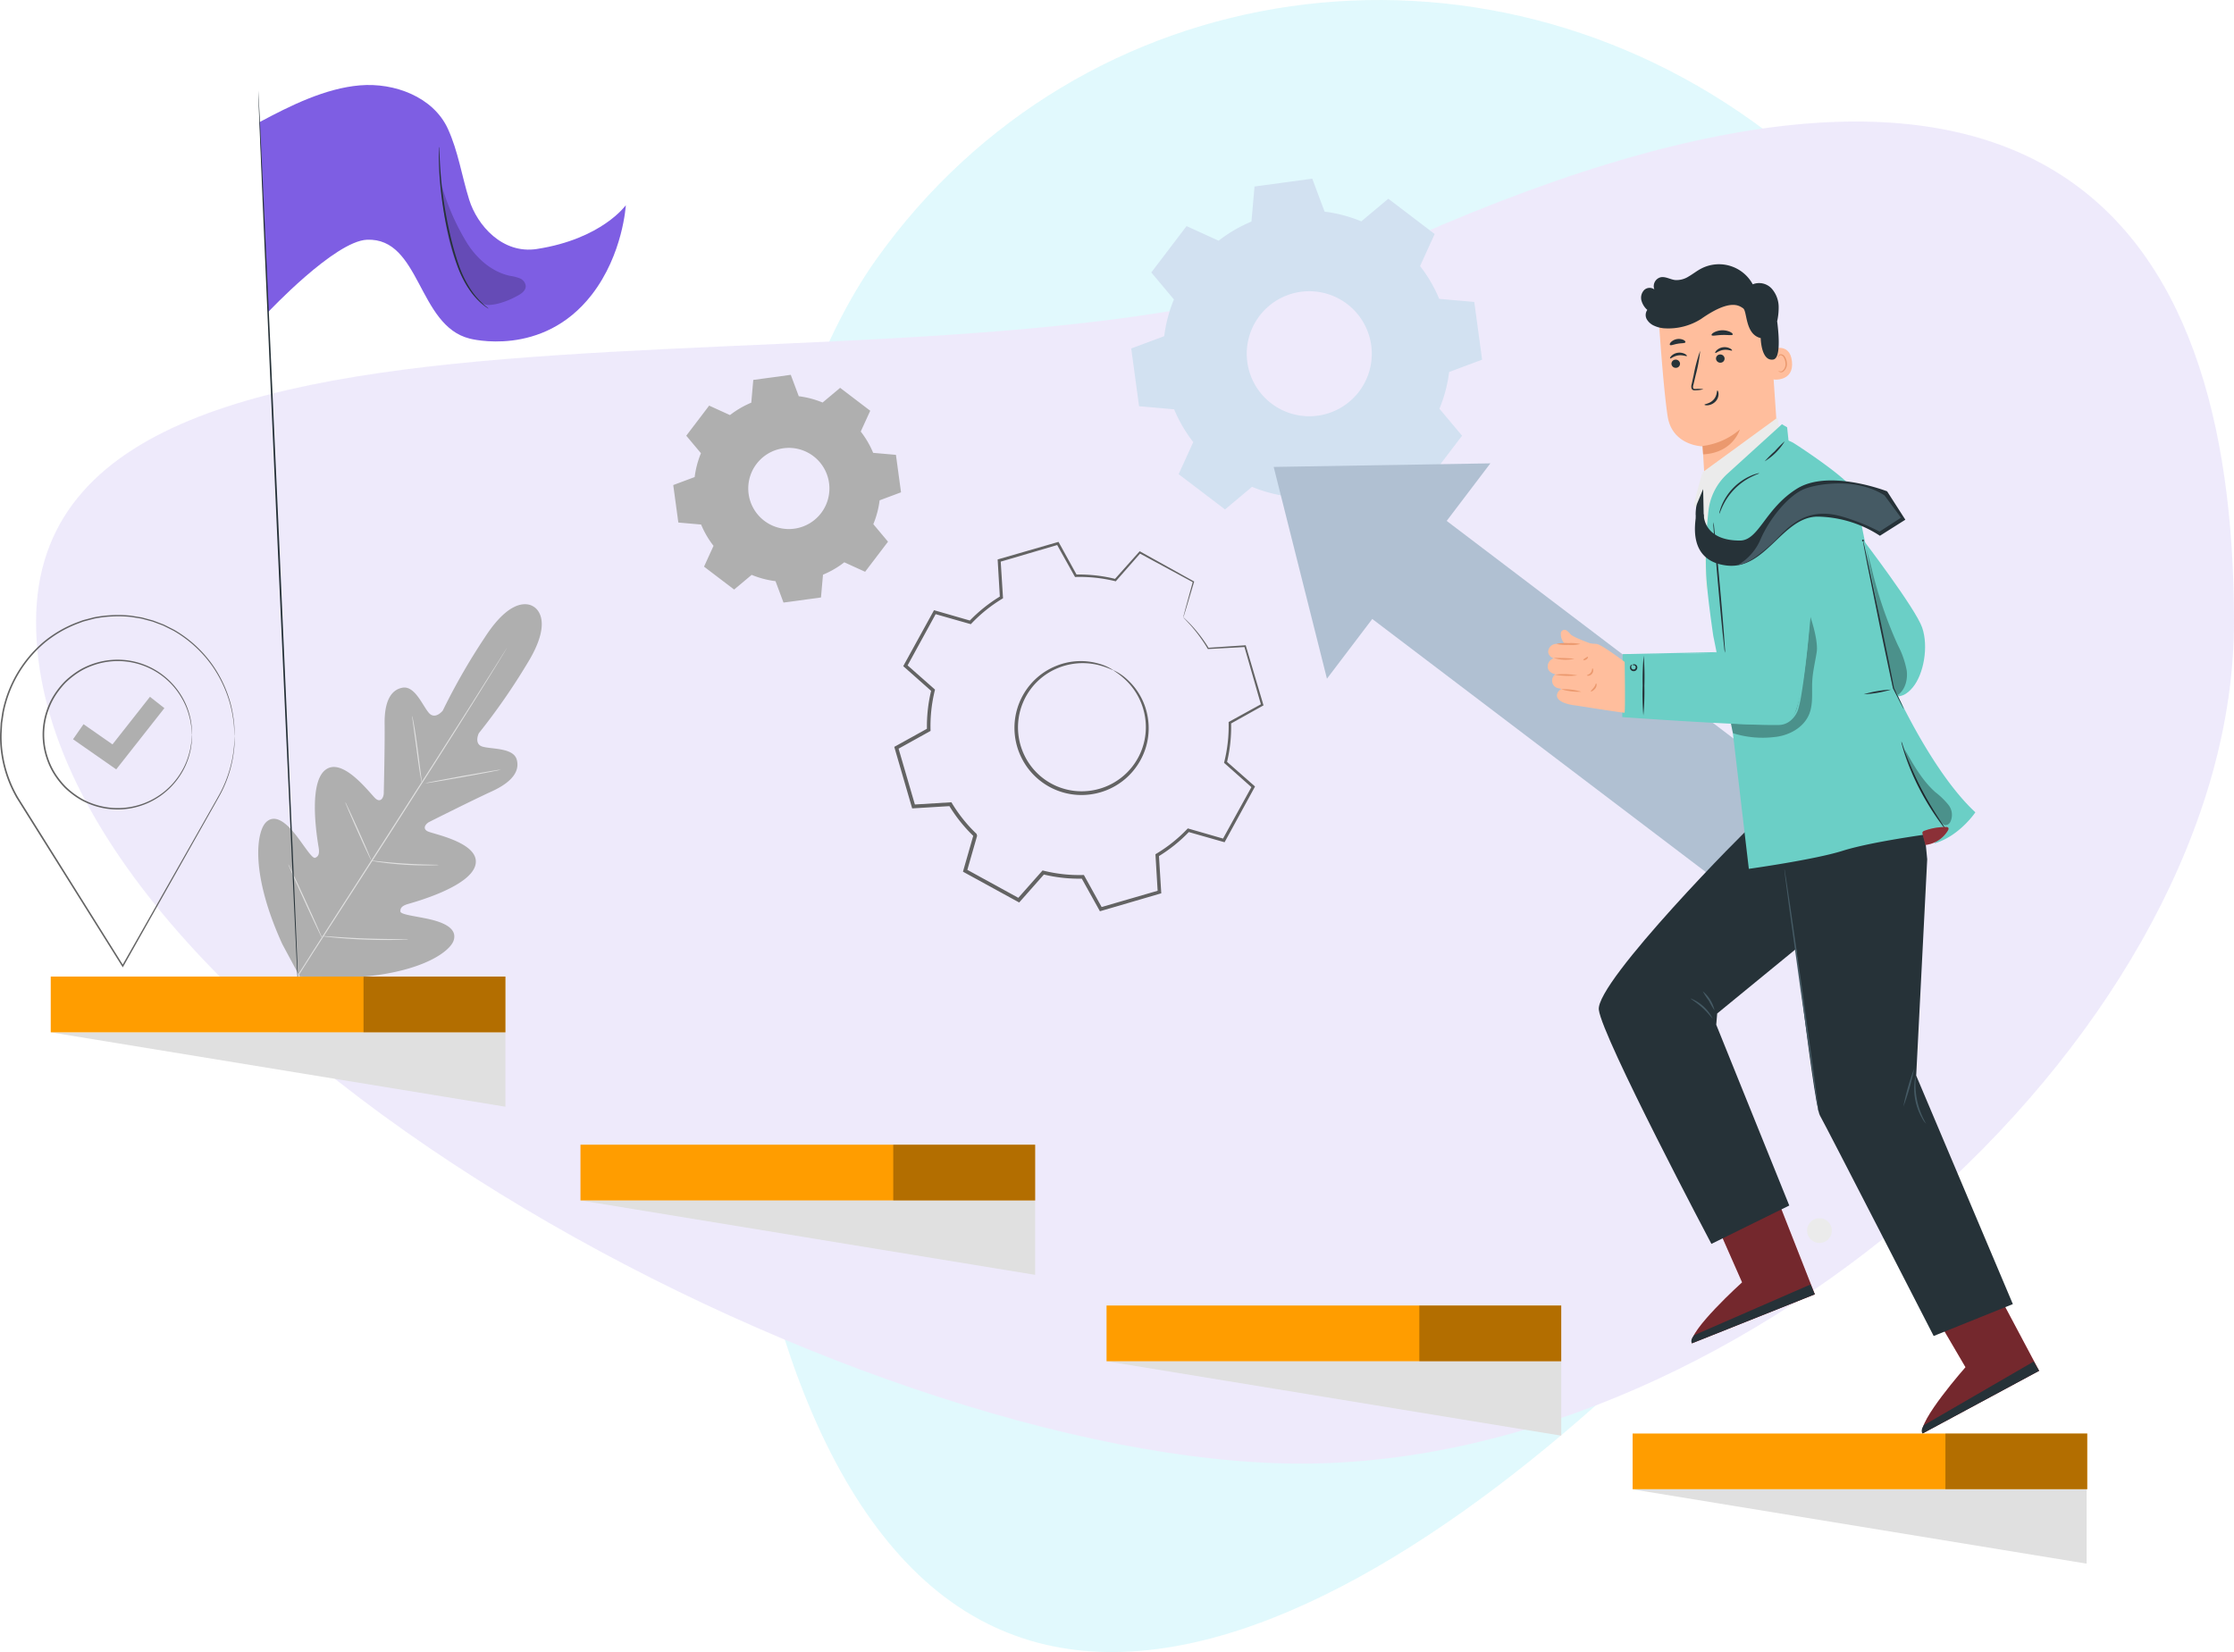 <svg xmlns="http://www.w3.org/2000/svg" xmlns:xlink="http://www.w3.org/1999/xlink" width="570.393" height="421.877" viewBox="0 0 570.393 421.877">
  <defs>
    <clipPath id="clip-path">
      <rect id="Rectángulo_351553" data-name="Rectángulo 351553" width="532.936" height="377.599" fill="none"/>
    </clipPath>
    <clipPath id="clip-path-4">
      <rect id="Rectángulo_351528" data-name="Rectángulo 351528" width="31.437" height="37.793" fill="none"/>
    </clipPath>
    <clipPath id="clip-path-5">
      <rect id="Rectángulo_351529" data-name="Rectángulo 351529" width="29.857" height="39.991" fill="none"/>
    </clipPath>
    <clipPath id="clip-path-6">
      <rect id="Rectángulo_351530" data-name="Rectángulo 351530" width="21.959" height="31.168" fill="none"/>
    </clipPath>
    <clipPath id="clip-path-7">
      <rect id="Rectángulo_351531" data-name="Rectángulo 351531" width="12.006" height="19.251" fill="none"/>
    </clipPath>
    <clipPath id="clip-path-8">
      <rect id="Rectángulo_351532" data-name="Rectángulo 351532" width="10.374" height="37.353" fill="none"/>
    </clipPath>
    <clipPath id="clip-path-9">
      <rect id="Rectángulo_351533" data-name="Rectángulo 351533" width="6.65" height="4.58" fill="none"/>
    </clipPath>
    <clipPath id="clip-path-11">
      <rect id="Rectángulo_351535" data-name="Rectángulo 351535" width="21.363" height="30.245" fill="none"/>
    </clipPath>
    <clipPath id="clip-path-13">
      <rect id="Rectángulo_351539" data-name="Rectángulo 351539" width="36.225" height="14.234" fill="none"/>
    </clipPath>
  </defs>
  <g id="Grupo_1035917" data-name="Grupo 1035917" transform="translate(-1079.32 8996.148)">
    <g id="Grupo_160943" data-name="Grupo 160943" transform="translate(1088.526 -8996.148)" opacity="0.13">
      <g id="Grupo_154652" data-name="Grupo 154652" transform="translate(0 0)">
        <g id="Grupo_154160" data-name="Grupo 154160">
          <g id="Grupo_66834" data-name="Grupo 66834">
            <path id="Trazado_132887" data-name="Trazado 132887" d="M735,523.341c-52.274,73.567-55.9,285.935,17.528,341.518s196.109-66.675,248.369-140.24S1036.01,546.379,962.588,490.8,787.262,449.783,735,523.341Z" transform="translate(-520.526 -457.039)" fill="#15d3ec"/>
            <path id="Trazado_132888" data-name="Trazado 132888" d="M652.737,598.276c0,102.732,208.154,214.938,322.984,214.938s238.2-112.205,238.2-214.938-48.448-172.3-218.017-94.4C893.754,550.794,652.737,495.546,652.737,598.276Z" transform="translate(-652.737 -439.46)" fill="#7e5ee3"/>
          </g>
        </g>
      </g>
    </g>
    <g id="Grupo_1035389" data-name="Grupo 1035389" transform="translate(1079.32 -8974.445)">
      <g id="Grupo_1035436" data-name="Grupo 1035436" clip-path="url(#clip-path)">
        <g id="Grupo_1035390" data-name="Grupo 1035390">
          <g id="Grupo_1035389-2" data-name="Grupo 1035389" clip-path="url(#clip-path)">
            <path id="Trazado_741404" data-name="Trazado 741404" d="M146.413,153.659s-4.849-3.971-12.462,7.819A162.3,162.3,0,0,0,123.2,180.2s-1.943,2.435-3.559.548-3.574-6.971-6.705-6.412c-3.249.579-4.649,3.995-4.577,9.233s-.192,16.719-.22,17.756c-.027,1.019-.758,2.45-2.065,1.34S97.6,191.72,93.142,195.4s-1.865,18.237-1.612,19.834-.119,2.23-.9,2.539-2.874-3.223-5.026-5.936-5.124-5.482-7.52-3.144-4.166,12.881,4.168,31.152l4.417,8.214,9.357.437c20.081-.287,28.852-6.4,29.94-9.565s-2.686-4.667-6.06-5.451-7.463-1.167-7.516-2,.359-1.443,1.911-1.9,15.821-4.337,17.236-9.944-10.538-7.874-12.1-8.581-.582-1.98.328-2.44c.926-.47,11.189-5.621,15.954-7.8s7.252-4.9,6.385-8.087c-.835-3.07-6.268-2.664-8.665-3.316s-1.028-3.451-1.028-3.451a162.467,162.467,0,0,0,12.317-17.726c7.4-11.928,1.578-14.649,1.578-14.649" transform="translate(-10.158 -20.425)" fill="#afafaf"/>
            <path id="Trazado_741405" data-name="Trazado 741405" d="M86.391,251.3c5.468-8.738,15.446-24.1,23.945-37.343s16.177-25.222,21.689-33.931l6.516-10.321,1.775-2.806.467-.726c.107-.162.168-.242.168-.242s-.044.09-.143.258l-.443.741c-.4.658-.983,1.611-1.728,2.833-1.5,2.46-3.7,6-6.439,10.371-5.468,8.738-13.122,20.744-21.618,33.979s-18.5,28.586-24.016,37.3" transform="translate(-11.532 -22.149)" fill="#e0e0e0"/>
            <path id="Trazado_741406" data-name="Trazado 741406" d="M121.44,185.952a3.015,3.015,0,0,1,.17.653c.092.424.208,1.04.343,1.8.269,1.527.586,3.644.893,5.987.3,2.312.562,4.4.765,6,.1.72.179,1.327.243,1.816a3.029,3.029,0,0,1,.063.671,2.972,2.972,0,0,1-.174-.652c-.091-.424-.207-1.041-.334-1.8-.254-1.529-.542-3.651-.85-5.993-.311-2.308-.593-4.4-.808-5.993-.1-.72-.185-1.327-.253-1.815a2.987,2.987,0,0,1-.058-.672" transform="translate(-16.21 -24.822)" fill="#e0e0e0"/>
            <path id="Trazado_741407" data-name="Trazado 741407" d="M125.264,205.242c-.014-.079,4.322-.925,9.685-1.888s9.722-1.683,9.737-1.6-4.322.925-9.686,1.889-9.722,1.682-9.736,1.6" transform="translate(-16.721 -26.93)" fill="#e0e0e0"/>
            <path id="Trazado_741408" data-name="Trazado 741408" d="M109.147,228.558a3.117,3.117,0,0,1,.688.039l1.861.2c1.571.164,3.742.382,6.145.534s4.586.224,6.165.26l1.871.044a3.155,3.155,0,0,1,.686.049,3.127,3.127,0,0,1-.685.063c-.442.022-1.082.042-1.873.049-1.582.016-3.77-.018-6.182-.176s-4.585-.4-6.152-.62c-.783-.112-1.417-.209-1.852-.289a3.114,3.114,0,0,1-.672-.151" transform="translate(-14.57 -30.508)" fill="#e0e0e0"/>
            <path id="Trazado_741409" data-name="Trazado 741409" d="M101.742,211.384a2.714,2.714,0,0,1,.31.556l.747,1.561c.62,1.323,1.457,3.159,2.366,5.194s1.717,3.885,2.288,5.229l.663,1.6a2.675,2.675,0,0,1,.207.6,2.7,2.7,0,0,1-.31-.556l-.747-1.561c-.62-1.323-1.457-3.159-2.366-5.195s-1.717-3.885-2.288-5.229l-.663-1.6a2.707,2.707,0,0,1-.207-.6" transform="translate(-13.581 -28.217)" fill="#e0e0e0"/>
            <path id="Trazado_741410" data-name="Trazado 741410" d="M84.958,229.685a4.385,4.385,0,0,1,.39.716c.251.52.575,1.191.965,2,.8,1.691,1.894,4.036,3.084,6.633s2.252,4.956,3.008,6.67l.881,2.035a4.394,4.394,0,0,1,.287.763,4.434,4.434,0,0,1-.39-.716l-.964-2c-.8-1.691-1.9-4.036-3.085-6.634s-2.251-4.955-3.007-6.669l-.882-2.035a4.392,4.392,0,0,1-.287-.763" transform="translate(-11.34 -30.66)" fill="#e0e0e0"/>
            <path id="Trazado_741411" data-name="Trazado 741411" d="M94.809,250.807a5,5,0,0,1,.873.027L98.05,251c2,.137,4.763.315,7.819.426s5.825.147,7.829.156l2.374.013a5.06,5.06,0,0,1,.872.037,5,5,0,0,1-.869.075c-.561.029-1.372.06-2.375.08-2.006.043-4.781.044-7.842-.072s-5.826-.322-7.824-.511c-1-.1-1.806-.185-2.363-.257a5.052,5.052,0,0,1-.861-.139" transform="translate(-12.656 -33.478)" fill="#e0e0e0"/>
            <path id="Trazado_741412" data-name="Trazado 741412" d="M59.9,187.129a24.9,24.9,0,0,1-.243,4.272,31.046,31.046,0,0,1-3.894,11.466l-.091-.158h.189l-.089.158L31.5,245.909l-.152.269-.165-.263L5.528,204.989c-.432-.691-.863-1.379-1.261-2.015l-.2-.313h.37l-.177.307A31.451,31.451,0,0,1,.4,192.158a29.933,29.933,0,0,1-.385-5.625q.075-1.4.152-2.784.207-1.374.413-2.735a31.558,31.558,0,0,1,10.473-17.908,30.354,30.354,0,0,1,8.442-4.961l1.116-.416.555-.207.57-.152L24,156.781a31.535,31.535,0,0,1,4.521-.548,30.425,30.425,0,0,1,4.4.079c.717.057,1.418.212,2.118.312l1.042.168c.342.072.676.176,1.011.262l1.987.538,1.882.717c.309.122.623.228.922.362l.876.438,1.718.869a31.1,31.1,0,0,1,9.967,9.2,31.654,31.654,0,0,1,4.342,9.291,28.111,28.111,0,0,1,.764,3.671,20.171,20.171,0,0,1,.29,2.73q.039,1.1.059,1.686c.01.38.006.574.006.574s-.023-.194-.048-.574-.055-.951-.1-1.682a21.1,21.1,0,0,0-.328-2.717,28.7,28.7,0,0,0-.8-3.646,31.784,31.784,0,0,0-4.377-9.2,30.958,30.958,0,0,0-9.922-9.08l-1.7-.854-.868-.432c-.3-.131-.608-.235-.914-.354l-1.866-.705-1.967-.525c-.332-.084-.662-.186-1-.256l-1.031-.163c-.692-.1-1.386-.248-2.1-.3a30.137,30.137,0,0,0-4.35-.066,31.294,31.294,0,0,0-4.468.552l-2.233.587-.563.151-.548.205-1.1.413a30.044,30.044,0,0,0-8.33,4.915A31.206,31.206,0,0,0,.97,181.089q-.2,1.344-.406,2.7-.073,1.37-.147,2.75A29.544,29.544,0,0,0,.8,192.094a31.088,31.088,0,0,0,3.819,10.67l.179.307H4.439l.173-.311,1.262,2.014L31.5,245.721l-.316.007,24.41-42.964.091.156h-.19l.091-.158a31.4,31.4,0,0,0,3.966-11.376c.2-1.381.256-2.45.3-3.167.013-.351.023-.62.029-.814s.02-.276.02-.276" transform="translate(0 -20.847)" fill="#636363"/>
            <path id="Trazado_741413" data-name="Trazado 741413" d="M50.689,188.549a1.743,1.743,0,0,1-.036-.307c-.016-.223-.036-.52-.063-.9-.013-.2-.027-.42-.042-.662s-.079-.505-.122-.791a13.873,13.873,0,0,0-.4-1.954,18.11,18.11,0,0,0-2.1-5.021,18.8,18.8,0,0,0-22.562-8.066,19.6,19.6,0,0,0-2.451,1.071,19.6,19.6,0,0,0-2.3,1.475,21.11,21.11,0,0,0-2.133,1.8,21.294,21.294,0,0,0-1.844,2.171,18.177,18.177,0,0,0-2.694,5.163,18.594,18.594,0,0,0-.031,11.842,18.167,18.167,0,0,0,2.668,5.178,21.3,21.3,0,0,0,1.834,2.181,21.145,21.145,0,0,0,2.124,1.816,19.621,19.621,0,0,0,2.3,1.486,19.619,19.619,0,0,0,2.445,1.084,18.85,18.85,0,0,0,22.6-7.954,18.14,18.14,0,0,0,2.121-5.009,13.962,13.962,0,0,0,.406-1.951c.044-.285.1-.548.126-.79s.031-.462.045-.662c.029-.379.051-.677.068-.9a1.713,1.713,0,0,1,.037-.307,1.687,1.687,0,0,1,0,.308c-.007.224-.016.523-.028.9-.008.2-.016.423-.025.666s-.068.509-.107.8a13.446,13.446,0,0,1-.372,1.973,17.965,17.965,0,0,1-2.08,5.087,19.088,19.088,0,0,1-12.873,9.02,19.17,19.17,0,0,1-10.055-.831,20.083,20.083,0,0,1-2.5-1.1,20.079,20.079,0,0,1-2.348-1.511,21.469,21.469,0,0,1-2.171-1.85,21.578,21.578,0,0,1-1.875-2.224A18.529,18.529,0,0,1,13.53,194.5a18.965,18.965,0,0,1,.031-12.1,18.542,18.542,0,0,1,2.758-5.271,21.572,21.572,0,0,1,1.886-2.214,21.663,21.663,0,0,1,2.181-1.839,20.041,20.041,0,0,1,2.355-1.5,19.929,19.929,0,0,1,2.5-1.087,19.161,19.161,0,0,1,10.058-.781A19.1,19.1,0,0,1,48.131,178.8a17.967,17.967,0,0,1,2.054,5.1,13.6,13.6,0,0,1,.362,1.976c.036.289.083.554.1.8s.016.465.022.666c.01.381.017.68.023.9a1.761,1.761,0,0,1-.006.308" transform="translate(-1.676 -22.61)" fill="#636363"/>
            <path id="Trazado_741414" data-name="Trazado 741414" d="M32.544,198.837l-11.025-7.692L24.2,187.3l7.392,5.157L41.159,180.3l3.685,2.9Z" transform="translate(-2.872 -24.068)" fill="#afafaf"/>
            <path id="Trazado_741415" data-name="Trazado 741415" d="M382.694,36.03a36.49,36.49,0,0,1,9.377,2.476l6.892-5.775L410.8,41.741l-3.73,8.182a36.488,36.488,0,0,1,4.887,8.379l8.955.789,2,14.743-8.419,3.147a36.376,36.376,0,0,1-2.477,9.377l5.776,6.893-9.009,11.837-8.183-3.729a36.478,36.478,0,0,1-8.38,4.885l-.788,8.955-14.745,2-3.146-8.42a36.429,36.429,0,0,1-9.377-2.477l-6.894,5.777-11.838-9.011,3.731-8.183a36.538,36.538,0,0,1-4.885-8.378l-8.954-.79-2-14.743,8.42-3.146a36.391,36.391,0,0,1,2.477-9.378l-5.776-6.893,9.009-11.837,8.183,3.73a36.435,36.435,0,0,1,8.38-4.886l.788-8.954,14.743-2Zm-4.422,20.33A15.963,15.963,0,1,0,394.3,68.569,15.967,15.967,0,0,0,378.272,56.36" transform="translate(-44.494 -3.686)" fill="#d2e1f1" fill-rule="evenodd"/>
            <path id="Trazado_741416" data-name="Trazado 741416" d="M230.425,90.882a23.687,23.687,0,0,1,6.086,1.607l4.474-3.749,7.685,5.849L246.249,99.9a23.652,23.652,0,0,1,3.171,5.439l5.813.512,1.3,9.57-5.465,2.043a23.608,23.608,0,0,1-1.608,6.087l3.749,4.475-5.848,7.684-5.312-2.421a23.654,23.654,0,0,1-5.44,3.171l-.511,5.813-9.572,1.3-2.042-5.466a23.65,23.65,0,0,1-6.087-1.608l-4.475,3.749-7.685-5.849,2.422-5.312a23.714,23.714,0,0,1-3.171-5.439l-5.812-.512-1.3-9.571,5.466-2.042a23.616,23.616,0,0,1,1.608-6.087l-3.75-4.475,5.848-7.684L212.86,95.7a23.7,23.7,0,0,1,5.44-3.171l.511-5.812,9.57-1.3Zm-2.871,13.2A10.362,10.362,0,1,0,237.961,112a10.365,10.365,0,0,0-10.407-7.925" transform="translate(-26.48 -11.402)" fill="#afafaf" fill-rule="evenodd"/>
            <path id="Trazado_741417" data-name="Trazado 741417" d="M324.144,172.093a12.653,12.653,0,0,1,3.46,2.288,16.673,16.673,0,0,1,5.364,9.86,16.873,16.873,0,0,1-.593,7.856,17.142,17.142,0,0,1-4.947,7.571,17.153,17.153,0,0,1-9.082,4.152,17.085,17.085,0,0,1-17.842-9.786,17.154,17.154,0,0,1-1.379-9.891,17.135,17.135,0,0,1,3.727-8.242,16.884,16.884,0,0,1,6.307-4.721,16.67,16.67,0,0,1,11.2-.774,12.658,12.658,0,0,1,3.788,1.688c-.049.108-1.326-.685-3.883-1.326a16.691,16.691,0,0,0-10.826,1.033A16.355,16.355,0,0,0,300,184.277a16.355,16.355,0,0,0,1.359,9.359,16.22,16.22,0,0,0,16.863,9.25A16.358,16.358,0,0,0,326.843,199a16.358,16.358,0,0,0,5.453-14.661,16.69,16.69,0,0,0-4.947-9.687c-1.914-1.813-3.269-2.462-3.205-2.562" transform="translate(-39.899 -22.663)" fill="#636363"/>
            <path id="Trazado_741418" data-name="Trazado 741418" d="M337.288,153.911a3.6,3.6,0,0,1,.128-.574c.112-.423.261-.991.455-1.726l1.864-6.807.074.177-13.726-7.427.3-.052-6.22,7.086-.112.127-.167-.041a38.206,38.206,0,0,0-10.039-1.062l-.191.006-.094-.168-4.6-8.236.4.162-14.971,4.4.271-.386c.184,2.914.386,6.125.593,9.415l.015.24-.206.125a37.968,37.968,0,0,0-7.843,6.312l-.172.182-.243-.069-9.068-2.583.493-.205L266.734,166.5l-.1-.549,7.066,6.242.206.183-.066.269a38.086,38.086,0,0,0-1.082,9.993l.008.281-.247.138-8.247,4.58.224-.542c1.385,4.743,2.869,9.827,4.374,14.981l-.488-.343,9.417-.576.29-.017.15.249a37.877,37.877,0,0,0,6.28,7.831l0,0,0,0c.059.215-.129-.478.132.482l0,.01-.005.017-.01.036-.021.071-.041.143-.082.285-.163.571-.327,1.139-.652,2.273-1.295,4.52-.23-.553,13.683,7.509-.585.1,6.251-7.059.19-.214.276.068a37.752,37.752,0,0,0,9.991,1.1l.283-.007.136.247,4.57,8.252-.528-.217,14.986-4.352-.317.451q-.287-4.792-.563-9.416l-.016-.262.224-.134A37.82,37.82,0,0,0,338.273,208l.174-.182.242.069,9.059,2.611-.46.192,7.535-13.668.079.452-7.047-6.267-.156-.139.05-.2a38.076,38.076,0,0,0,1.122-10.025l0-.192.166-.092,8.264-4.548-.134.328c-1.666-5.812-3.086-10.763-4.3-15l.22.154-9.419.514-.094.005-.048-.08A39.694,39.694,0,0,0,339,155.764l-1.287-1.389a3.874,3.874,0,0,1-.422-.464,4.717,4.717,0,0,1,.478.408c.3.287.765.723,1.347,1.338a37.043,37.043,0,0,1,4.672,6.11l-.142-.075,9.412-.634.171-.011.049.166c1.252,4.228,2.716,9.167,4.433,14.964l.064.217-.2.112-8.233,4.6.162-.283a38.57,38.57,0,0,1-1.084,10.206l-.106-.341,7.077,6.232.22.194-.141.258-7.48,13.7-.153.28-.308-.088-9.068-2.58.415-.113a38.633,38.633,0,0,1-8.017,6.448l.207-.4q.289,4.625.586,9.416l.023.353-.341.1-14.976,4.383-.351.1-.178-.321-4.583-8.245.418.239a38.674,38.674,0,0,1-10.239-1.113l.465-.146-6.245,7.066-.251.284-.334-.183-13.687-7.5-.336-.185.106-.368,1.295-4.52.651-2.274.327-1.139.163-.571.082-.285.041-.142.02-.072.01-.036.005-.018,0-.009c.262.959.072.265.129.478h0l0,0a38.767,38.767,0,0,1-6.438-8.031l.439.23-9.416.572-.381.023-.107-.367-4.36-14.985-.1-.362.328-.182,8.254-4.57-.239.417a38.929,38.929,0,0,1,1.125-10.234l.14.451-7.053-6.256-.269-.237.172-.313,7.523-13.674.165-.3.328.094,9.06,2.611-.414.113a38.708,38.708,0,0,1,8.033-6.421l-.191.364c-.194-3.291-.384-6.5-.556-9.417l-.018-.3.29-.083,14.992-4.333.263-.075.132.238,4.554,8.262-.283-.162a38.547,38.547,0,0,1,10.19,1.146l-.278.087,6.277-7.035.13-.147.17.094,13.639,7.585.108.06-.035.117c-.868,2.907-1.537,5.147-2,6.7-.227.737-.4,1.3-.534,1.729a4.483,4.483,0,0,1-.205.593" transform="translate(-35.172 -17.973)" fill="#636363"/>
            <path id="Trazado_741419" data-name="Trazado 741419" d="M388.9,166.491l-13.6-54.073,55.325-.914Z" transform="translate(-50.098 -14.884)" fill="#b0c0d2"/>
            <rect id="Rectángulo_351526" data-name="Rectángulo 351526" width="31.438" height="127.135" transform="translate(344.845 132.167) rotate(-52.806)" fill="#b0c0d2"/>
          </g>
        </g>
        <g id="Grupo_1035410" data-name="Grupo 1035410">
          <g id="Grupo_1035409" data-name="Grupo 1035409" clip-path="url(#clip-path)">
            <path id="Trazado_741420" data-name="Trazado 741420" d="M504.317,333.513l7.027,15.933s-13.836,12.5-12.824,15.566L529.905,352.5l-9.931-25.276Z" transform="translate(-66.538 -43.679)" fill="#e8505b"/>
            <g id="Grupo_1035393" data-name="Grupo 1035393" transform="translate(431.93 283.541)" opacity="0.5">
              <g id="Grupo_1035392" data-name="Grupo 1035392">
                <g id="Grupo_1035391" data-name="Grupo 1035391" clip-path="url(#clip-path-4)">
                  <path id="Trazado_741421" data-name="Trazado 741421" d="M504.317,333.513l7.027,15.933s-13.836,12.5-12.824,15.566L529.905,352.5l-9.931-25.276Z" transform="translate(-498.468 -327.22)"/>
                </g>
              </g>
            </g>
            <path id="Trazado_741422" data-name="Trazado 741422" d="M529.89,356l-1.1-2.509-29.679,12.939s-1.155,1.165-.6,2.087Z" transform="translate(-66.524 -47.187)" fill="#263238"/>
            <path id="Trazado_741423" data-name="Trazado 741423" d="M568.649,359.293l8.8,15.03s-12.322,13.989-10.967,16.925l29.754-16.011-12.746-23.98Z" transform="translate(-75.603 -46.888)" fill="#e8505b"/>
            <g id="Grupo_1035396" data-name="Grupo 1035396" transform="translate(490.772 304.369)" opacity="0.5">
              <g id="Grupo_1035395" data-name="Grupo 1035395">
                <g id="Grupo_1035394" data-name="Grupo 1035394" clip-path="url(#clip-path-5)">
                  <path id="Trazado_741424" data-name="Trazado 741424" d="M568.649,359.293l8.8,15.03s-12.322,13.989-10.967,16.925l29.754-16.011-12.746-23.98Z" transform="translate(-566.375 -351.257)"/>
                </g>
              </g>
            </g>
            <path id="Trazado_741425" data-name="Trazado 741425" d="M596.216,378.567l-1.38-2.366-28.011,16.236s-1.016,1.289-.363,2.141Z" transform="translate(-75.585 -50.218)" fill="#263238"/>
            <path id="Trazado_741426" data-name="Trazado 741426" d="M519.89,110.125l-19.286,1.5-.64-10.8s-7.78-.114-8.944-7.712-2.3-25.262-2.3-25.262a26.714,26.714,0,0,1,27.052-.4l1.25.71Z" transform="translate(-65.237 -8.54)" fill="#ffbe9d"/>
            <path id="Trazado_741427" data-name="Trazado 741427" d="M501.664,105.734a17.873,17.873,0,0,0,9.526-4.216s-1.686,5.976-9.377,6.358Z" transform="translate(-66.965 -13.551)" fill="#eb996e"/>
            <path id="Trazado_741428" data-name="Trazado 741428" d="M521.576,77.985c.122-.075,5.013-2.282,5.578,2.946s-4.8,4.716-4.825,4.567-.753-7.514-.753-7.514" transform="translate(-69.623 -10.34)" fill="#ffbe9d"/>
            <path id="Trazado_741429" data-name="Trazado 741429" d="M524.034,83.6c.021-.019.1.054.259.107a.913.913,0,0,0,.683-.059,2.268,2.268,0,0,0,.824-2.135,3.026,3.026,0,0,0-.4-1.276,1.06,1.06,0,0,0-.761-.626.467.467,0,0,0-.51.308c-.055.153-.01.254-.036.266s-.122-.075-.1-.3a.583.583,0,0,1,.17-.35.691.691,0,0,1,.49-.187,1.284,1.284,0,0,1,1.039.707,3.106,3.106,0,0,1,.473,1.423,2.377,2.377,0,0,1-1.084,2.4.978.978,0,0,1-.847-.049c-.176-.111-.217-.225-.2-.237" transform="translate(-69.945 -10.592)" fill="#eb996e"/>
            <path id="Trazado_741430" data-name="Trazado 741430" d="M492.507,82.081a1.1,1.1,0,0,0,1.2.949,1.05,1.05,0,0,0,.983-1.137,1.1,1.1,0,0,0-1.2-.951,1.051,1.051,0,0,0-.984,1.139" transform="translate(-65.742 -10.804)" fill="#263238"/>
            <path id="Trazado_741431" data-name="Trazado 741431" d="M492.113,80.35c.154.123.892-.6,2.063-.763,1.166-.179,2.109.3,2.216.142.054-.073-.12-.309-.531-.529a3.011,3.011,0,0,0-1.8-.289,2.888,2.888,0,0,0-1.617.785c-.321.327-.407.6-.332.654" transform="translate(-65.687 -10.529)" fill="#263238"/>
            <path id="Trazado_741432" data-name="Trazado 741432" d="M505.636,80.562a1.1,1.1,0,0,0,1.2.95,1.051,1.051,0,0,0,.983-1.138,1.1,1.1,0,0,0-1.2-.951,1.051,1.051,0,0,0-.984,1.139" transform="translate(-67.495 -10.601)" fill="#263238"/>
            <path id="Trazado_741433" data-name="Trazado 741433" d="M505.418,78.736c.155.123.894-.6,2.063-.763,1.166-.179,2.109.3,2.217.141.053-.072-.119-.308-.532-.528a3.018,3.018,0,0,0-1.8-.289,2.894,2.894,0,0,0-1.617.785c-.321.327-.406.6-.332.654" transform="translate(-67.463 -10.314)" fill="#263238"/>
            <path id="Trazado_741434" data-name="Trazado 741434" d="M501.452,88.15a7.827,7.827,0,0,0-1.948-.075c-.3.011-.594-.009-.673-.205a1.535,1.535,0,0,1,.075-.913q.268-1.144.563-2.4a39.45,39.45,0,0,0,1.147-6.229,39.621,39.621,0,0,0-1.646,6.121c-.183.841-.358,1.641-.524,2.407a1.746,1.746,0,0,0,.01,1.194.754.754,0,0,0,.552.367,2.056,2.056,0,0,0,.517,0,7.7,7.7,0,0,0,1.926-.269" transform="translate(-66.521 -10.456)" fill="#263238"/>
            <path id="Trazado_741435" data-name="Trazado 741435" d="M505.528,90.039c-.192.016-.016,1.286-.976,2.34s-2.331,1.1-2.316,1.283c-.007.082.336.2.91.14a3.193,3.193,0,0,0,1.944-1,2.786,2.786,0,0,0,.737-1.951c-.026-.538-.212-.833-.3-.813" transform="translate(-67.041 -12.019)" fill="#263238"/>
            <path id="Trazado_741436" data-name="Trazado 741436" d="M504.328,73.531c.16.3,1.307-.013,2.7-.041,1.4-.055,2.558.191,2.7-.12.061-.148-.173-.42-.664-.665a4.7,4.7,0,0,0-4.116.122c-.475.274-.694.56-.623.7" transform="translate(-67.319 -9.65)" fill="#263238"/>
            <path id="Trazado_741437" data-name="Trazado 741437" d="M492.058,76.366c.243.237,1.009-.153,1.977-.3.963-.183,1.814-.073,1.964-.378.065-.146-.1-.394-.5-.6a2.9,2.9,0,0,0-3.176.547c-.3.321-.378.611-.269.728" transform="translate(-65.676 -9.99)" fill="#263238"/>
            <path id="Trazado_741438" data-name="Trazado 741438" d="M483.646,62.085a2.837,2.837,0,0,1,.685-2.656,2.013,2.013,0,0,1,2.609-.171,2.349,2.349,0,0,1,1.6-3.1c1.23-.253,2.421.536,3.667.7a5.708,5.708,0,0,0,3.5-.91c1.062-.612,2.027-1.386,3.109-1.964a9.829,9.829,0,0,1,13.253,3.965,4.366,4.366,0,0,1,4.827,1.09,7.163,7.163,0,0,1,1.788,4.842,16.048,16.048,0,0,1-.39,3.538c.014.1.036.192.049.29.51,4.2.728,9.179-1.054,9.457-3.106.485-3.189-5.482-3.189-5.482-4.027-.939-3.409-6.862-4.486-7.6s-3.359-2.47-10.781,2.742a15.641,15.641,0,0,1-9.344,2.36c-.068-.005-.136-.006-.2-.012l-.048,0c-.025,0-.044-.014-.069-.017a7.261,7.261,0,0,1-2.173-.581,4.094,4.094,0,0,1-1.955-1.641,2.242,2.242,0,0,1,.1-2.444,4.926,4.926,0,0,1-1.494-2.4" transform="translate(-64.549 -7.052)" fill="#263238"/>
            <path id="Trazado_741439" data-name="Trazado 741439" d="M501.664,111.986l.86,30.218,18.8-40.476-.471-3.747Z" transform="translate(-66.965 -13.079)" fill="#ebebeb"/>
            <path id="Trazado_741440" data-name="Trazado 741440" d="M510.056,218.261c-.689.225-39.835,39.815-38.955,46.926s28.746,59.776,28.746,59.776l19.881-9.8-18.65-46.17.244-2.865,22.793-18.677L522.9,217.412Z" transform="translate(-62.883 -29.021)" fill="#263238"/>
            <path id="Trazado_741441" data-name="Trazado 741441" d="M525.8,225.1c.455.69,7.234,62.886,9.051,66.1S563.9,347.52,563.9,347.52l20.216-8.146-24.679-58.356,2.813-55.232-1.522-15.6L530.2,216.448Z" transform="translate(-70.187 -28.057)" fill="#263238"/>
            <path id="Trazado_741442" data-name="Trazado 741442" d="M534.493,292.9a3.508,3.508,0,0,1-.132-.622c-.075-.452-.172-1.049-.295-1.8-.243-1.609-.584-3.857-1-6.616-.81-5.633-1.919-13.338-3.144-21.851-1.176-8.522-2.24-16.234-3.017-21.872-.361-2.767-.655-5.022-.866-6.635-.088-.752-.159-1.353-.213-1.808a3.464,3.464,0,0,1-.045-.634,3.515,3.515,0,0,1,.132.622c.075.451.172,1.048.295,1.8l1,6.616c.81,5.633,1.919,13.339,3.144,21.855,1.176,8.519,2.24,16.231,3.017,21.868.361,2.767.655,5.022.866,6.636q.133,1.127.213,1.807a3.469,3.469,0,0,1,.045.634" transform="translate(-70.184 -30.844)" fill="#455a64"/>
            <path id="Trazado_741443" data-name="Trazado 741443" d="M563.592,289.87a59.023,59.023,0,0,1-2.769,9.739,59.026,59.026,0,0,1,2.769-9.739" transform="translate(-74.86 -38.694)" fill="#455a64"/>
            <path id="Trazado_741444" data-name="Trazado 741444" d="M567.079,304.244a5.633,5.633,0,0,1-1.1-1.535,15.126,15.126,0,0,1-1.882-8.831,5.649,5.649,0,0,1,.381-1.851,19.728,19.728,0,0,0,2.6,12.216" transform="translate(-75.289 -38.982)" fill="#455a64"/>
            <path id="Trazado_741445" data-name="Trazado 741445" d="M498.173,269.2a10.652,10.652,0,0,1,5.592,5.1c-.109.072-1.074-1.342-2.621-2.743s-3.034-2.243-2.971-2.358" transform="translate(-66.499 -35.934)" fill="#455a64"/>
            <path id="Trazado_741446" data-name="Trazado 741446" d="M501.714,267.084a8.656,8.656,0,0,1,3.02,4.89,26.061,26.061,0,0,1-1.463-2.475,25.855,25.855,0,0,1-1.557-2.415" transform="translate(-66.971 -35.651)" fill="#455a64"/>
            <path id="Trazado_741447" data-name="Trazado 741447" d="M504.541,154.043l5,24.827,4.073,34.646s16.79-2.345,23.945-4.61c8.3-2.627,26.359-4.865,26.359-4.865l-3.044,3.012c6.462-1.809,10.576-7.975,10.576-7.975-11.137-10.329-20.637-31.577-20.637-31.577l-8.468-42.046s-1.286-5.931-2.061-8.569-13.635-11.145-15.417-12.221l-1.12-.529-.356-3.37-1.325-.793-13.916,12.642a15.081,15.081,0,0,0-4.843,9.448,109.071,109.071,0,0,0-.607,15.816c.166,4.925,1.839,16.163,1.839,16.163" transform="translate(-67.095 -13.345)" fill="#6bcfc6"/>
            <path id="Trazado_741448" data-name="Trazado 741448" d="M510.838,112.662s-7.352,3.942-8.627,7.287,2.515,40.02,2.515,40.02l-26.4.495-.083,15.732s41.936,3.314,43.567,1.047c2.206-3.066,4.77-31.723,4.77-31.723l.952-20.619s-2.431-15.724-16.694-12.238" transform="translate(-63.839 -14.972)" fill="#6bcfc6"/>
            <g id="Grupo_1035399" data-name="Grupo 1035399" transform="translate(441.955 135.502)" opacity="0.3">
              <g id="Grupo_1035398" data-name="Grupo 1035398">
                <g id="Grupo_1035397" data-name="Grupo 1035397" clip-path="url(#clip-path-6)">
                  <path id="Trazado_741449" data-name="Trazado 741449" d="M510.533,186.4a25.253,25.253,0,0,0,10.567.987c3.719-.345,7.5-2.38,8.909-5.84,1.076-2.649.627-5.635.79-8.49.141-2.48.756-4.906,1.131-7.362s-.9-6.97-1.71-9.318c0,0-.941,17.024-3.6,24.171a5.858,5.858,0,0,1-1.632,2.61,6.414,6.414,0,0,1-3.451.951,100.02,100.02,0,0,1-11.5-.232" transform="translate(-510.038 -156.376)"/>
                </g>
              </g>
            </g>
            <path id="Trazado_741450" data-name="Trazado 741450" d="M527.456,129.434a2.305,2.305,0,0,1,0,.374c-.01.266-.024.629-.042,1.1-.047.984-.115,2.4-.2,4.212-.1,1.835-.213,4.071-.349,6.663-.159,2.6-.244,5.559-.563,8.819-.284,3.262-.626,6.832-1.035,10.66-.425,3.827-.879,7.916-1.607,12.194a26.585,26.585,0,0,1-.724,3.234,6.312,6.312,0,0,1-1.9,2.852,4.821,4.821,0,0,1-3.285,1.173c-1.165.026-2.331,0-3.511-.018-4.713-.116-9.584-.358-14.571-.628-7.494-.414-14.716-.881-21.465-1.355l-.194-.014V178.5c.034-5.587.065-10.851.094-15.706v-.181l.181,0,25.482-.548,7.129-.124,1.878-.018c.425,0,.644.014.644.014s-.218.024-.643.044l-1.876.075-7.126.226-25.479.7.182-.185c-.016,4.855-.034,10.119-.052,15.706l-.192-.208c6.748.461,13.969.921,21.46,1.335,4.985.27,9.854.515,14.557.637,1.175.016,2.342.047,3.489.023a4.4,4.4,0,0,0,3.034-1.073,5.894,5.894,0,0,0,1.782-2.665,26.42,26.42,0,0,0,.717-3.171c.736-4.255,1.2-8.343,1.644-12.163.424-3.824.783-7.391,1.087-10.649.338-3.255.445-6.215.627-8.808.164-2.589.306-4.822.422-6.657.122-1.809.218-3.223.284-4.205.036-.465.065-.828.085-1.094a2.3,2.3,0,0,1,.044-.372" transform="translate(-63.807 -17.278)" fill="#6bcfc6"/>
            <path id="Trazado_741451" data-name="Trazado 741451" d="M484.2,183.443a67.058,67.058,0,0,1-.178-7.629,66.99,66.99,0,0,1,.258-7.627,67.223,67.223,0,0,1,.177,7.63,66.887,66.887,0,0,1-.257,7.626" transform="translate(-64.609 -22.451)" fill="#263238"/>
            <path id="Trazado_741452" data-name="Trazado 741452" d="M480.9,170.913c-.05-.029.213-.322.715-.156a.813.813,0,0,1,.536.7.96.96,0,0,1-.536.942.985.985,0,0,1-1.062-.195.888.888,0,0,1-.257-.832c.118-.5.465-.6.477-.553.042.049-.165.233-.172.591a.6.6,0,0,0,.219.495.621.621,0,0,0,.615.1.591.591,0,0,0,.316-.523.511.511,0,0,0-.264-.443c-.3-.181-.559-.067-.586-.123" transform="translate(-64.109 -22.787)" fill="#263238"/>
            <path id="Trazado_741453" data-name="Trazado 741453" d="M548.6,133.539s13.735,17.959,15.408,22.853.38,11.921-2.417,15.281-5.054,1.994-5.054,1.994Z" transform="translate(-73.23 -17.826)" fill="#6bcfc6"/>
            <path id="Trazado_741454" data-name="Trazado 741454" d="M556.122,178.18a28.786,28.786,0,0,1-6.958,1.194,28.694,28.694,0,0,1,6.958-1.194" transform="translate(-73.306 -23.78)" fill="#263238"/>
            <path id="Trazado_741455" data-name="Trazado 741455" d="M560.24,193.467a4.6,4.6,0,0,1,.373.948c.209.619.524,1.509.931,2.6a77.242,77.242,0,0,0,3.69,8.322,87.715,87.715,0,0,0,4.614,7.854c.641.975,1.171,1.757,1.541,2.3a4.678,4.678,0,0,1,.536.867,4.54,4.54,0,0,1-.672-.766c-.413-.509-.983-1.267-1.659-2.223a67.38,67.38,0,0,1-4.747-7.827,61.252,61.252,0,0,1-3.593-8.419c-.373-1.111-.645-2.02-.8-2.656a4.63,4.63,0,0,1-.211-1" transform="translate(-74.783 -25.825)" fill="#263238"/>
            <g id="Grupo_1035402" data-name="Grupo 1035402" transform="translate(486.39 169.769)" opacity="0.3">
              <g id="Grupo_1035401" data-name="Grupo 1035401">
                <g id="Grupo_1035400" data-name="Grupo 1035400" clip-path="url(#clip-path-7)">
                  <path id="Trazado_741456" data-name="Trazado 741456" d="M561.318,195.922c2.177,3.879,4.414,7.835,7.73,10.8a19.959,19.959,0,0,1,3.373,3.268,4.112,4.112,0,0,1,.431,4.42,1.388,1.388,0,0,1-1.369.74,1.76,1.76,0,0,1-.9-.726,53.526,53.526,0,0,1-9.12-17.907" transform="translate(-561.318 -195.922)"/>
                </g>
              </g>
            </g>
            <g id="Grupo_1035405" data-name="Grupo 1035405" transform="translate(476.524 118.422)" opacity="0.3">
              <g id="Grupo_1035404" data-name="Grupo 1035404">
                <g id="Grupo_1035403" data-name="Grupo 1035403" clip-path="url(#clip-path-8)">
                  <path id="Trazado_741457" data-name="Trazado 741457" d="M557.985,174.018c1.88-1.351,2.539-3.922,2.259-6.221a23.026,23.026,0,0,0-2.281-6.53,107.536,107.536,0,0,1-6.69-19.621l-1.341-4.981,6.794,35.544Z" transform="translate(-549.932 -136.665)"/>
                </g>
              </g>
            </g>
            <path id="Trazado_741458" data-name="Trazado 741458" d="M519.984,110.11a30.469,30.469,0,0,1,2.56-2.558,30.239,30.239,0,0,1,2.557-2.56,15.213,15.213,0,0,1-5.117,5.118" transform="translate(-69.41 -14.015)" fill="#263238"/>
            <path id="Trazado_741459" data-name="Trazado 741459" d="M516.811,114.41c.022.073-.793.318-2.008.919a15.963,15.963,0,0,0-7.292,7.378c-.587,1.223-.821,2.04-.9,2.019a1.628,1.628,0,0,1,.1-.594,9.8,9.8,0,0,1,.52-1.55,14.336,14.336,0,0,1,7.442-7.531,9.886,9.886,0,0,1,1.545-.539,1.63,1.63,0,0,1,.593-.1" transform="translate(-67.625 -15.271)" fill="#263238"/>
            <path id="Trazado_741460" data-name="Trazado 741460" d="M559.342,177.232a1.52,1.52,0,0,1-.216-.345l-.55-1.03L556.6,171.99l-.008-.016,0-.02c-.859-3.936-2.074-9.676-3.4-16.06-1.22-6.017-2.323-11.461-3.138-15.477l-.9-4.7c-.09-.516-.165-.941-.224-1.282a.229.229,0,1,1,.086-.017l.3,1.266c.258,1.164.609,2.745,1.037,4.672.847,4.009,1.994,9.444,3.262,15.451,1.321,6.384,2.483,12.136,3.257,16.089l-.012-.035,1.857,3.926.481,1.065a1.523,1.523,0,0,1,.141.381" transform="translate(-73.267 -17.885)" fill="#263238"/>
            <path id="Trazado_741461" data-name="Trazado 741461" d="M507.82,162.185a7.73,7.73,0,0,1-.2-1.3c-.1-.919-.23-2.118-.387-3.563-.308-3.011-.7-7.174-1.114-11.773s-.757-8.769-.987-11.786c-.1-1.451-.185-2.654-.25-3.576a7.513,7.513,0,0,1-.032-1.315,7.781,7.781,0,0,1,.2,1.3c.1.919.23,2.118.387,3.564.308,3.011.7,7.173,1.113,11.773s.757,8.764.987,11.782c.1,1.451.185,2.654.25,3.576a7.61,7.61,0,0,1,.033,1.317" transform="translate(-67.388 -17.202)" fill="#263238"/>
            <path id="Trazado_741462" data-name="Trazado 741462" d="M475.693,169.306s-5.694-4.32-7.083-4.58c-1.064-.2-7.419-.094-10.342-.033a2.091,2.091,0,0,0-2.1,2.029,1.207,1.207,0,0,0,.019.207,1.907,1.907,0,0,0,1.39,1.444,2.216,2.216,0,0,0-1.539,2.084c-.024,1.651,1.973,2,1.973,2a2.836,2.836,0,0,0-.285.254,1.969,1.969,0,0,0,.966,3.3l.9.2a1.951,1.951,0,0,0-1.2,1.639c.033,2.172,4.918,2.588,4.918,2.588s12.071,1.911,12.332,1.824.049-12.963.049-12.963" transform="translate(-60.875 -21.973)" fill="#ffbe9d"/>
            <path id="Trazado_741463" data-name="Trazado 741463" d="M459.907,161.583a3.52,3.52,0,0,0,1.439,2.93l6.727-.263s-5.009-1.729-5.722-2.583a5.788,5.788,0,0,0-.96-.939.951.951,0,0,0-1.484.856" transform="translate(-61.391 -21.432)" fill="#ffbe9d"/>
            <path id="Trazado_741464" data-name="Trazado 741464" d="M464.734,164.708a9.874,9.874,0,0,1-3.072.217,12.464,12.464,0,0,1-3.065-.217,9.87,9.87,0,0,1,3.072-.217,12.469,12.469,0,0,1,3.065.217" transform="translate(-61.216 -21.957)" fill="#eb996e"/>
            <path id="Trazado_741465" data-name="Trazado 741465" d="M463.122,169.038a9.745,9.745,0,0,1-5.278-.188,49.966,49.966,0,0,1,5.278.188" transform="translate(-61.116 -22.531)" fill="#eb996e"/>
            <path id="Trazado_741466" data-name="Trazado 741466" d="M467.7,168.521c.1.062-.029.428-.409.673s-.766.214-.782.1.25-.268.545-.464.544-.376.646-.308" transform="translate(-62.272 -22.493)" fill="#eb996e"/>
            <path id="Trazado_741467" data-name="Trazado 741467" d="M463.9,173.944a19.341,19.341,0,0,1-5.783-.191,19.343,19.343,0,0,1,5.783.191" transform="translate(-61.152 -23.175)" fill="#eb996e"/>
            <path id="Trazado_741468" data-name="Trazado 741468" d="M469.01,171.919c.054-.015.159.121.191.385a1.386,1.386,0,0,1-1.177,1.5c-.265.03-.421-.039-.419-.094,0-.119.579-.194.964-.688s.325-1.074.441-1.1" transform="translate(-62.419 -22.949)" fill="#eb996e"/>
            <path id="Trazado_741469" data-name="Trazado 741469" d="M465.164,178.7a15.729,15.729,0,0,1-5.177-.64,15.79,15.79,0,0,1,5.177.64" transform="translate(-61.402 -23.76)" fill="#eb996e"/>
            <path id="Trazado_741470" data-name="Trazado 741470" d="M470.087,176.362c.056-.008.139.139.131.4a1.631,1.631,0,0,1-.36.914c-.493.6-1.045.812-1.107.73-.086-.1.357-.5.763-1s.461-1.028.573-1.048" transform="translate(-62.57 -23.542)" fill="#eb996e"/>
            <path id="Trazado_741471" data-name="Trazado 741471" d="M567.113,223.263a7.688,7.688,0,0,0,5.833-3.675c.138-.232.257-.55.076-.752a.668.668,0,0,0-.508-.153,15.782,15.782,0,0,0-5.528.948.753.753,0,0,0-.5.371.763.763,0,0,0,.023.456l.71,2.733" transform="translate(-75.615 -29.191)" fill="#e8505b"/>
            <g id="Grupo_1035408" data-name="Grupo 1035408" transform="translate(490.849 189.492)" opacity="0.4">
              <g id="Grupo_1035407" data-name="Grupo 1035407">
                <g id="Grupo_1035406" data-name="Grupo 1035406" clip-path="url(#clip-path-9)">
                  <path id="Trazado_741472" data-name="Trazado 741472" d="M567.113,223.263a7.688,7.688,0,0,0,5.833-3.675c.138-.232.257-.55.076-.752a.668.668,0,0,0-.508-.153,15.782,15.782,0,0,0-5.528.948.753.753,0,0,0-.5.371.763.763,0,0,0,.023.456l.71,2.733" transform="translate(-566.464 -218.683)"/>
                </g>
              </g>
            </g>
            <path id="Trazado_741473" data-name="Trazado 741473" d="M501.334,114.143s-2.769,9.3-2.006,8.768,2.418-2,2.418-2Z" transform="translate(-66.636 -15.236)" fill="#ebebeb"/>
            <path id="Trazado_741474" data-name="Trazado 741474" d="M501.552,119.089l-1.515,3.619a4.889,4.889,0,0,0-.293,1.169c-.126,1.014-.27,2.872.334,3a2.034,2.034,0,0,0,1.62-.669Z" transform="translate(-66.694 -15.897)" fill="#263238"/>
            <path id="Trazado_741475" data-name="Trazado 741475" d="M548.49,119.32s-14.814-5.78-23.017-.676-9.7,13.248-14.582,13.248c-9.526,0-9.221-6.722-9.221-6.722l-2.025.613c-.039,1.376-2.208,11.251,7.832,12.475s14.258-12.462,23.29-12.475a29.978,29.978,0,0,1,15.888,4.885l6.488-4.1Z" transform="translate(-66.666 -15.556)" fill="#263238"/>
            <path id="Trazado_741476" data-name="Trazado 741476" d="M512.181,138.214a13.92,13.92,0,0,0,5.715-6.557c2.3-5.309,7.241-11.371,11.367-12.895s13.669-2.586,20.261,1.711l4.223,5.7-5.482,3.555a50.9,50.9,0,0,0-9.659-3.867c-6.813-1.9-10.953.246-14.914,3.995-.246.233-.472.464-.67.687a44.928,44.928,0,0,1-6.271,5.552c-1.937,1.381-3.688,2.132-4.57,2.116" transform="translate(-68.369 -15.675)" fill="#455a64"/>
          </g>
        </g>
        <g id="Grupo_1035415" data-name="Grupo 1035415">
          <g id="Grupo_1035414" data-name="Grupo 1035414" clip-path="url(#clip-path)">
            <path id="Trazado_741477" data-name="Trazado 741477" d="M147.286,41.882c-8.787,1.353-15.228-6.027-17.282-12.6-1.9-6.066-2.8-12.377-5.463-18.147C120.819,3.074,110.958-.652,102.108.094s-17.769,5.181-25.6,9.372L78.668,58S95.72,39.847,103.914,39.517c13.671-.552,12.927,21.919,26.2,25.237,0,0,18.611,5.046,31.195-11.207C169.3,43.233,170,30.7,170,30.7s-6.116,8.623-22.716,11.18" transform="translate(-10.213 0)" fill="#7e5ee3"/>
            <path id="Trazado_741478" data-name="Trazado 741478" d="M76.093,1.63c.12-.005,2.511,51.539,5.34,115.112,2.83,63.6,5.027,115.137,4.906,115.142S83.83,180.357,81,116.761C78.17,53.188,75.974,1.635,76.093,1.63" transform="translate(-10.157 -0.218)" fill="#263238"/>
            <g id="Grupo_1035413" data-name="Grupo 1035413" transform="translate(112.868 25.927)" opacity="0.2">
              <g id="Grupo_1035412" data-name="Grupo 1035412">
                <g id="Grupo_1035411" data-name="Grupo 1035411" clip-path="url(#clip-path-11)">
                  <path id="Trazado_741479" data-name="Trazado 741479" d="M130.255,29.921a59.112,59.112,0,0,0,6.462,14.57c2.531,3.963,6.369,7.3,10.972,8.258a10.693,10.693,0,0,1,2.463.639,2.378,2.378,0,0,1,1.466,1.931c.036,1.271-1.278,2.1-2.419,2.665a19.939,19.939,0,0,1-5.05,1.941c-1.779.332-3.172.517-4.394-.818a25.567,25.567,0,0,1-3.177-3.807c-4.011-6.835-6-16.611-6.321-24.344" transform="translate(-130.255 -29.921)"/>
                </g>
              </g>
            </g>
            <path id="Trazado_741480" data-name="Trazado 741480" d="M142.01,59.534a1.781,1.781,0,0,1-.4-.225c-.25-.161-.607-.417-1.049-.771a18.089,18.089,0,0,1-3.241-3.521,27.045,27.045,0,0,1-3.244-6.311,69.644,69.644,0,0,1-2.4-8.34,93.116,93.116,0,0,1-2.239-15.586c-.112-2.014-.131-3.645-.129-4.772.011-.523.021-.951.029-1.3a1.748,1.748,0,0,1,.041-.452,1.833,1.833,0,0,1,.047.451c.014.345.032.773.053,1.3.05,1.124.116,2.749.267,4.754A104.083,104.083,0,0,0,132.1,40.267a74.235,74.235,0,0,0,2.354,8.3,27.878,27.878,0,0,0,3.121,6.274,19.645,19.645,0,0,0,3.1,3.568c.841.742,1.356,1.094,1.334,1.125" transform="translate(-17.261 -2.437)" fill="#263238"/>
          </g>
        </g>
        <path id="Trazado_741481" data-name="Trazado 741481" d="M14.951,279.182l116.088,19v-19Z" transform="translate(-1.996 -37.267)" fill="#e0e0e0"/>
        <path id="Trazado_741482" data-name="Trazado 741482" d="M171.039,328.727l116.088,19v-19Z" transform="translate(-22.831 -43.88)" fill="#e0e0e0"/>
        <path id="Trazado_741483" data-name="Trazado 741483" d="M326.051,376.121l116.088,19v-19Z" transform="translate(-43.523 -50.207)" fill="#e0e0e0"/>
        <path id="Trazado_741484" data-name="Trazado 741484" d="M480.858,413.836l116.088,19v-19Z" transform="translate(-64.188 -55.241)" fill="#e0e0e0"/>
        <rect id="Rectángulo_351537" data-name="Rectángulo 351537" width="116.088" height="14.234" transform="translate(12.955 227.681)" fill="#ff9d00"/>
        <g id="Grupo_1035420" data-name="Grupo 1035420">
          <g id="Grupo_1035419" data-name="Grupo 1035419" clip-path="url(#clip-path)">
            <g id="Grupo_1035418" data-name="Grupo 1035418" transform="translate(92.818 227.681)" opacity="0.3">
              <g id="Grupo_1035417" data-name="Grupo 1035417">
                <g id="Grupo_1035416" data-name="Grupo 1035416" clip-path="url(#clip-path-13)">
                  <rect id="Rectángulo_351538" data-name="Rectángulo 351538" width="36.225" height="14.234" transform="translate(-0.001)"/>
                </g>
              </g>
            </g>
          </g>
        </g>
        <rect id="Rectángulo_351541" data-name="Rectángulo 351541" width="116.088" height="14.234" transform="translate(148.208 270.612)" fill="#ff9d00"/>
        <g id="Grupo_1035425" data-name="Grupo 1035425">
          <g id="Grupo_1035424" data-name="Grupo 1035424" clip-path="url(#clip-path)">
            <g id="Grupo_1035423" data-name="Grupo 1035423" transform="translate(228.07 270.612)" opacity="0.3">
              <g id="Grupo_1035422" data-name="Grupo 1035422">
                <g id="Grupo_1035421" data-name="Grupo 1035421" clip-path="url(#clip-path-13)">
                  <rect id="Rectángulo_351542" data-name="Rectángulo 351542" width="36.225" height="14.234"/>
                </g>
              </g>
            </g>
          </g>
        </g>
        <rect id="Rectángulo_351545" data-name="Rectángulo 351545" width="116.088" height="14.234" transform="translate(282.528 311.68)" fill="#ff9d00"/>
        <g id="Grupo_1035430" data-name="Grupo 1035430">
          <g id="Grupo_1035429" data-name="Grupo 1035429" clip-path="url(#clip-path)">
            <g id="Grupo_1035428" data-name="Grupo 1035428" transform="translate(362.39 311.68)" opacity="0.3">
              <g id="Grupo_1035427" data-name="Grupo 1035427">
                <g id="Grupo_1035426" data-name="Grupo 1035426" clip-path="url(#clip-path-13)">
                  <rect id="Rectángulo_351546" data-name="Rectángulo 351546" width="36.225" height="14.234"/>
                </g>
              </g>
            </g>
          </g>
        </g>
        <rect id="Rectángulo_351549" data-name="Rectángulo 351549" width="116.088" height="14.234" transform="translate(416.848 344.36)" fill="#ff9d00"/>
        <g id="Grupo_1035435" data-name="Grupo 1035435">
          <g id="Grupo_1035434" data-name="Grupo 1035434" clip-path="url(#clip-path)">
            <g id="Grupo_1035433" data-name="Grupo 1035433" transform="translate(496.71 344.36)" opacity="0.3">
              <g id="Grupo_1035432" data-name="Grupo 1035432">
                <g id="Grupo_1035431" data-name="Grupo 1035431" clip-path="url(#clip-path-13)">
                  <rect id="Rectángulo_351550" data-name="Rectángulo 351550" width="36.225" height="14.234" transform="translate(0 0)"/>
                </g>
              </g>
            </g>
            <path id="Trazado_741485" data-name="Trazado 741485" d="M532.471,337.13a3.157,3.157,0,1,0,3.157-3.157,3.157,3.157,0,0,0-3.157,3.157" transform="translate(-71.077 -44.581)" fill="#ebebeb"/>
          </g>
        </g>
      </g>
    </g>
  </g>
</svg>

